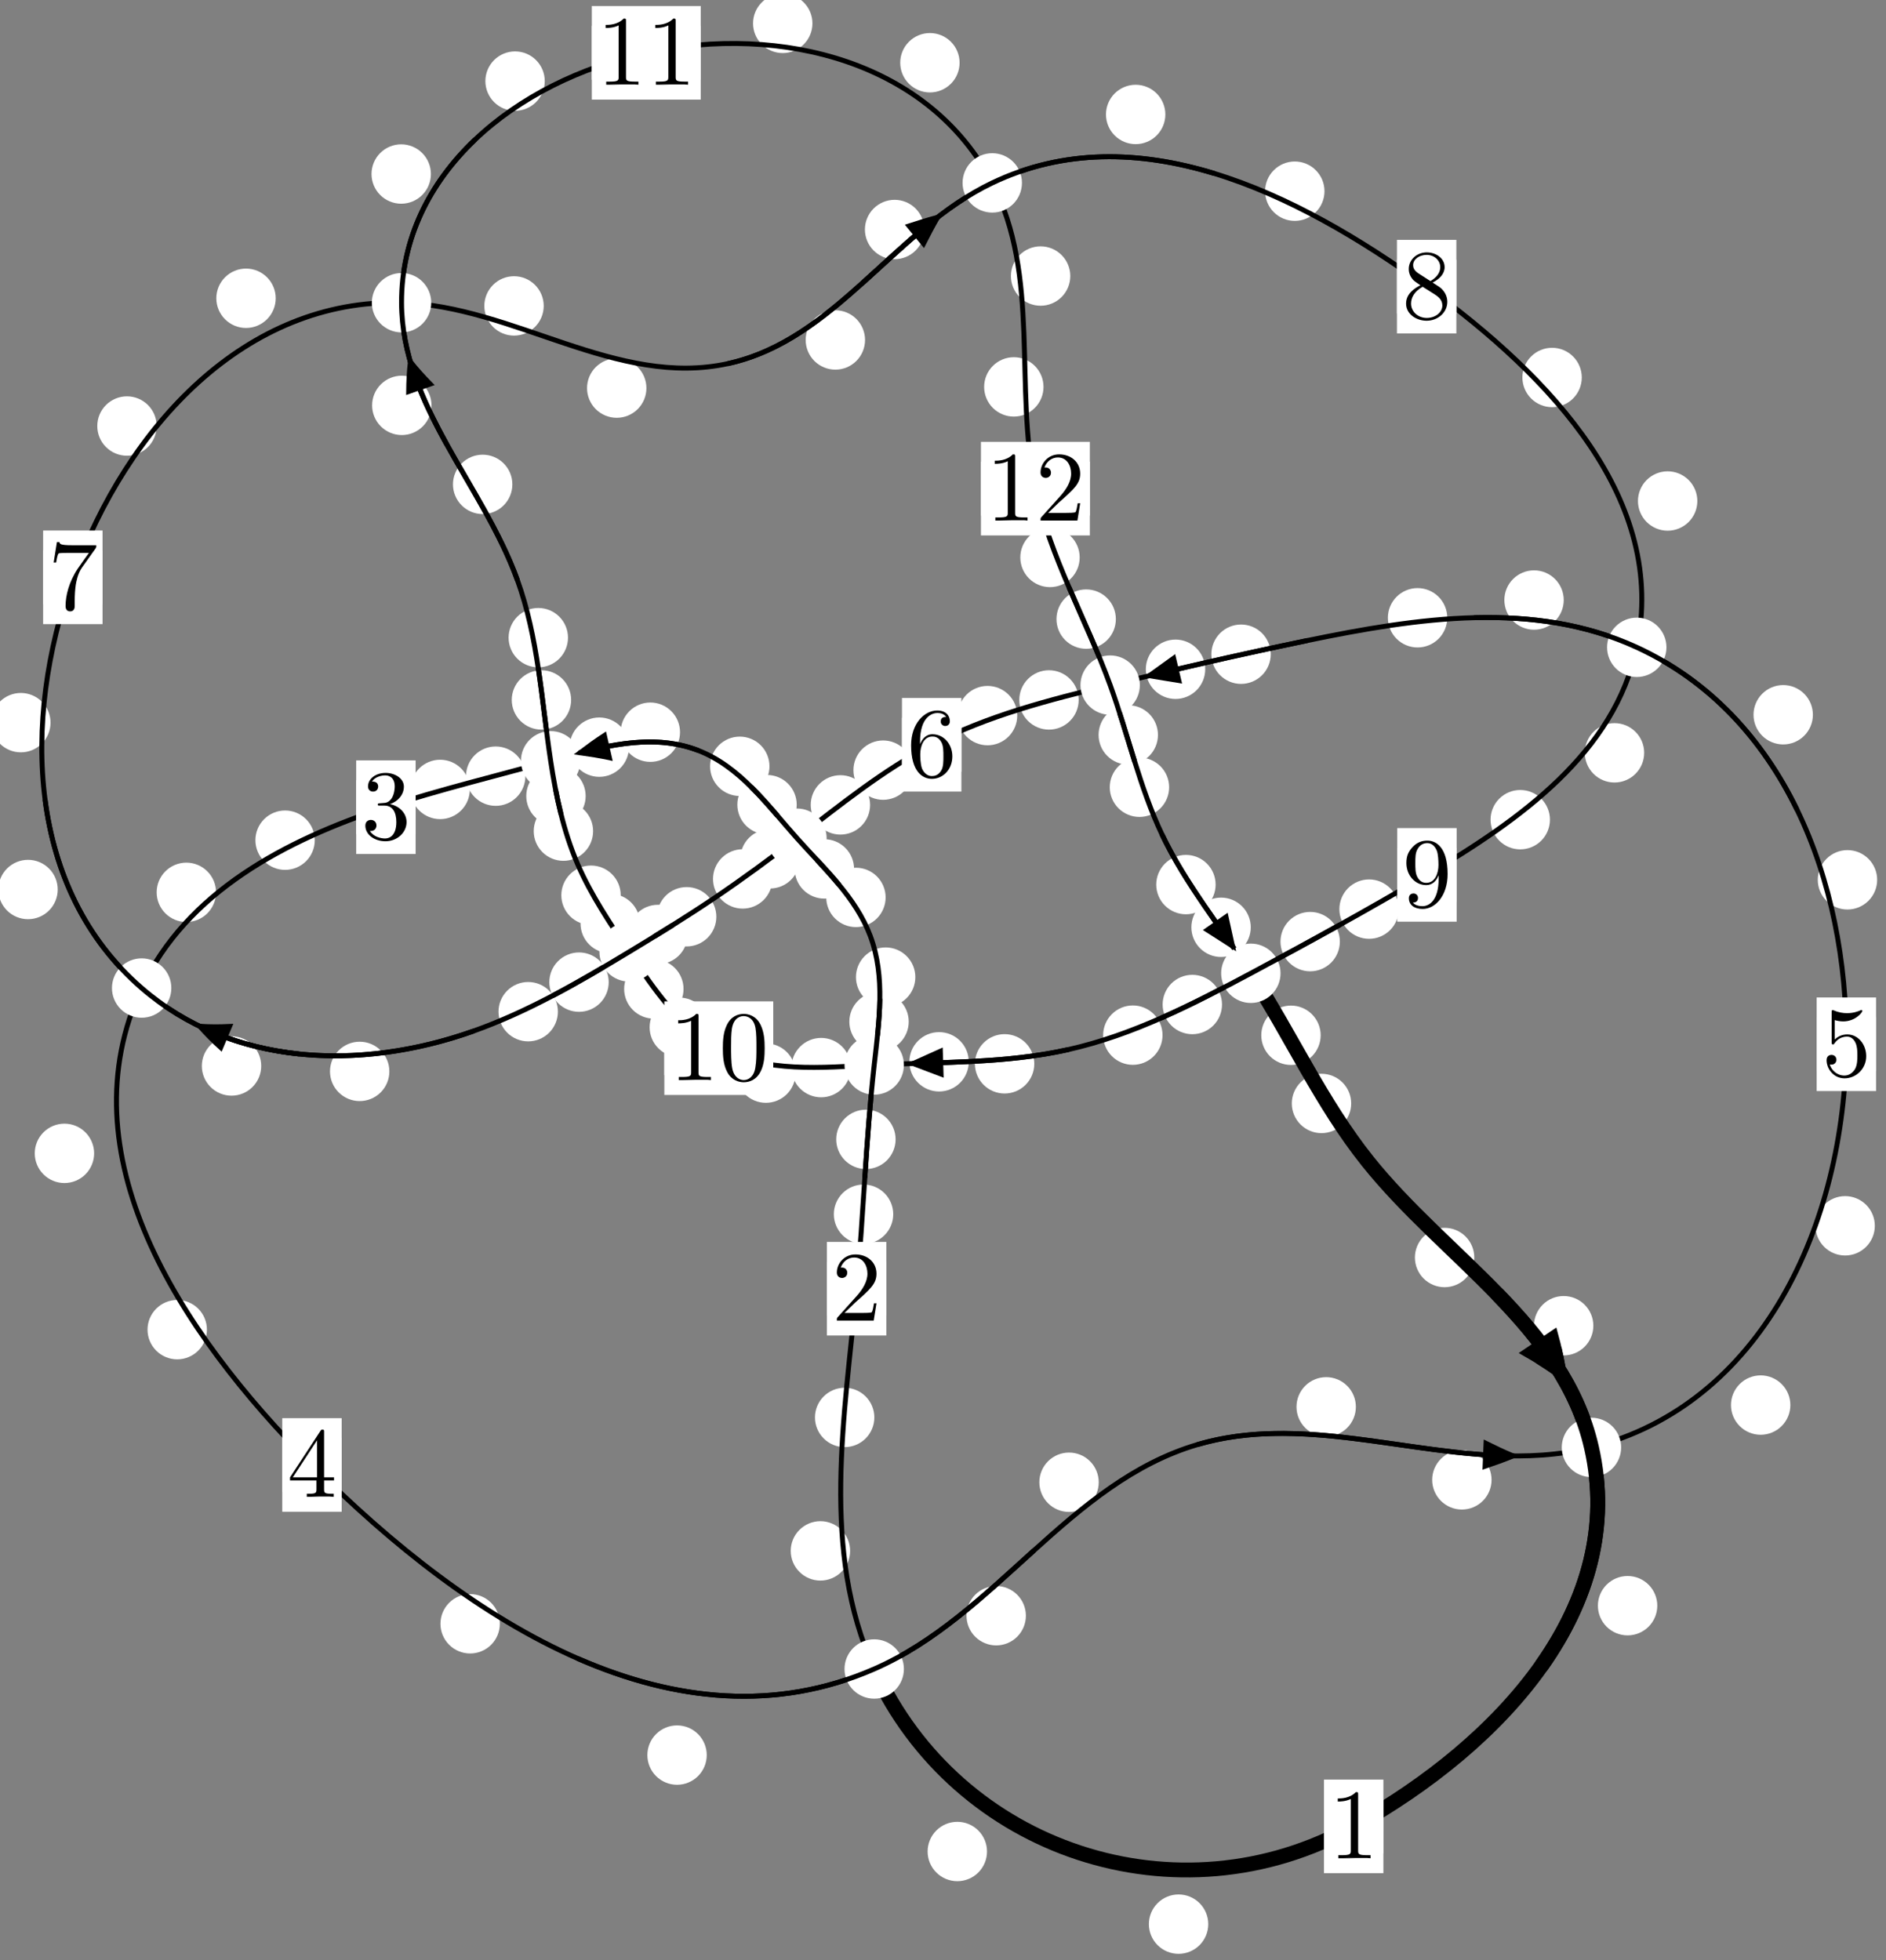 <?xml version="1.0"?>
<!-- Created by MetaPost 1.999 on 2021.07.06:0016 -->
<svg version="1.1" xmlns="http://www.w3.org/2000/svg" xmlns:xlink="http://www.w3.org/1999/xlink" width="189.85" height="197.306" viewBox="0 0 189.85 197.306">
<rect x="0" y="0" width="189.85" height="197.306" fill="#808080" stroke="none"/>
<!-- Original BoundingBox: -88.890198 -28.671204 100.959625 168.635284 -->
  <defs>
    <g transform="scale(0.01,0.01)" id="GLYPHcmr10_48">
      <path style="fill-rule: evenodd;" d="M460 -320C460 -400,455 -480,420 -554C374 -650,292 -666,250 -666C190 -666,117 -640,76 -547C44 -478,39 -400,39 -320C39 -245,43 -155,84 -79C127 2,200 22,249 22C303 22,379 1,423 -94C455 -163,460 -241,460 -320M249 -0C210 -0,151 -25,133 -121C122 -181,122 -273,122 -332C122 -396,122 -462,130 -516C149 -635,224 -644,249 -644C282 -644,348 -626,367 -527C377 -471,377 -395,377 -332C377 -257,377 -189,366 -125C351 -30,294 -0,249 -0"></path>
    </g>
    <g transform="scale(0.01,0.01)" id="GLYPHcmr10_49">
      <path style="fill-rule: evenodd;" d="M294 -640C294 -664,294 -666,271 -666C209 -602,121 -602,89 -602L89 -571C109 -571,168 -571,220 -597L220 -79C220 -43,217 -31,127 -31L95 -31L95 -0L257 -0L130 -3L217 -3L257 -3L297 -3L384 -3L419 -0L419 -31L387 -31C297 -31,294 -42,294 -79"></path>
    </g>
    <g transform="scale(0.01,0.01)" id="GLYPHcmr10_50">
      <path style="fill-rule: evenodd;" d="M127 -77L233 -180C389 -318,449 -372,449 -472C449 -586,359 -666,237 -666C124 -666,50 -574,50 -485C50 -429,100 -429,103 -429C120 -429,155 -441,155 -482C155 -508,137 -534,102 -534C94 -534,92 -534,89 -533C112 -598,166 -635,224 -635C315 -635,358 -554,358 -472C358 -392,308 -313,253 -251L61 -37C50 -26,50 -24,50 -0L421 -0L449 -174L424 -174C419 -144,412 -100,402 -85C395 -77,329 -77,307 -77"></path>
    </g>
    <g transform="scale(0.01,0.01)" id="GLYPHcmr10_51">
      <path style="fill-rule: evenodd;" d="M290 -352C372 -379,430 -449,430 -528C430 -610,342 -666,246 -666C145 -666,69 -606,69 -530C69 -497,91 -478,120 -478C151 -478,171 -500,171 -529C171 -579,124 -579,109 -579C140 -628,206 -641,242 -641C283 -641,338 -619,338 -529C338 -517,336 -459,310 -415C280 -367,246 -364,221 -363C213 -362,189 -360,182 -360C174 -359,167 -358,167 -348C167 -337,174 -337,191 -337L235 -337C317 -337,354 -269,354 -171C354 -35,285 -6,241 -6C198 -6,123 -23,88 -82C123 -77,154 -99,154 -137C154 -173,127 -193,98 -193C74 -193,42 -179,42 -135C42 -44,135 22,244 22C366 22,457 -69,457 -171C457 -253,394 -331,290 -352"></path>
    </g>
    <g transform="scale(0.01,0.01)" id="GLYPHcmr10_52">
      <path style="fill-rule: evenodd;" d="M294 -165L294 -78C294 -42,292 -31,218 -31L197 -31L197 -0L332 -0L238 -3L290 -3L332 -3L374 -3L427 -3L468 -0L468 -31L447 -31C373 -31,371 -42,371 -78L371 -165L471 -165L471 -196L371 -196L371 -651C371 -671,371 -677,355 -677C346 -677,343 -677,335 -665L28 -196L28 -165M300 -196L56 -196L300 -569"></path>
    </g>
    <g transform="scale(0.01,0.01)" id="GLYPHcmr10_53">
      <path style="fill-rule: evenodd;" d="M449 -201C449 -320,367 -420,259 -420C211 -420,168 -404,132 -369L132 -564C152 -558,185 -551,217 -551C340 -551,410 -642,410 -655C410 -661,407 -666,400 -666C399 -666,397 -666,392 -663C372 -654,323 -634,256 -634C216 -634,170 -641,123 -662C115 -665,113 -665,111 -665C101 -665,101 -657,101 -641L101 -345C101 -327,101 -319,115 -319C122 -319,124 -322,128 -328C139 -344,176 -398,257 -398C309 -398,334 -352,342 -334C358 -297,360 -258,360 -208C360 -173,360 -113,336 -71C312 -32,275 -6,229 -6C156 -6,99 -59,82 -118C85 -117,88 -116,99 -116C132 -116,149 -141,149 -165C149 -189,132 -214,99 -214C85 -214,50 -207,50 -161C50 -75,119 22,231 22C347 22,449 -74,449 -201"></path>
    </g>
    <g transform="scale(0.01,0.01)" id="GLYPHcmr10_54">
      <path style="fill-rule: evenodd;" d="M132 -328L132 -352C132 -605,256 -641,307 -641C331 -641,373 -635,395 -601C380 -601,340 -601,340 -556C340 -525,364 -510,386 -510C402 -510,432 -519,432 -558C432 -618,388 -666,305 -666C177 -666,42 -537,42 -316C42 -49,158 22,251 22C362 22,457 -72,457 -204C457 -331,368 -427,257 -427C189 -427,152 -376,132 -328M251 -6C188 -6,158 -66,152 -81C134 -128,134 -208,134 -226C134 -304,166 -404,256 -404C272 -404,318 -404,349 -342C367 -305,367 -254,367 -205C367 -157,367 -107,350 -71C320 -11,274 -6,251 -6"></path>
    </g>
    <g transform="scale(0.01,0.01)" id="GLYPHcmr10_55">
      <path style="fill-rule: evenodd;" d="M476 -609C485 -621,485 -623,485 -644L242 -644C120 -644,118 -657,114 -676L89 -676L56 -470L81 -470C84 -486,93 -549,106 -561C113 -567,191 -567,204 -567L411 -567C400 -551,321 -442,299 -409C209 -274,176 -135,176 -33C176 -23,176 22,222 22C268 22,268 -23,268 -33L268 -84C268 -139,271 -194,279 -248C283 -271,297 -357,341 -419"></path>
    </g>
    <g transform="scale(0.01,0.01)" id="GLYPHcmr10_56">
      <path style="fill-rule: evenodd;" d="M163 -457C117 -487,113 -521,113 -538C113 -599,178 -641,249 -641C322 -641,386 -589,386 -517C386 -460,347 -412,287 -377M309 -362C381 -399,430 -451,430 -517C430 -609,341 -666,250 -666C150 -666,69 -592,69 -499C69 -481,71 -436,113 -389C124 -377,161 -352,186 -335C128 -306,42 -250,42 -151C42 -45,144 22,249 22C362 22,457 -61,457 -168C457 -204,446 -249,408 -291C389 -312,373 -322,309 -362M209 -320L332 -242C360 -223,407 -193,407 -132C407 -58,332 -6,250 -6C164 -6,92 -68,92 -151C92 -209,124 -273,209 -320"></path>
    </g>
    <g transform="scale(0.01,0.01)" id="GLYPHcmr10_57">
      <path style="fill-rule: evenodd;" d="M367 -318L367 -286C367 -52,263 -6,205 -6C188 -6,134 -8,107 -42C151 -42,159 -71,159 -88C159 -119,135 -134,113 -134C97 -134,67 -125,67 -86C67 -19,121 22,206 22C335 22,457 -114,457 -329C457 -598,342 -666,253 -666C198 -666,149 -648,106 -603C65 -558,42 -516,42 -441C42 -316,130 -218,242 -218C303 -218,344 -260,367 -318M243 -241C227 -241,181 -241,150 -304C132 -341,132 -391,132 -440C132 -494,132 -541,153 -578C180 -628,218 -641,253 -641C299 -641,332 -607,349 -562C361 -530,365 -467,365 -421C365 -338,331 -241,243 -241"></path>
    </g>
  </defs>
  <path d="M121.627 193.682C121.627 192.89,121.312 192.13,120.752 191.569C120.191 191.009,119.431 190.694,118.638 190.694C117.846 190.694,117.085 191.009,116.525 191.569C115.964 192.13,115.649 192.89,115.649 193.682C115.649 194.475,115.964 195.235,116.525 195.796C117.085 196.356,117.846 196.671,118.638 196.671C119.431 196.671,120.191 196.356,120.752 195.796C121.312 195.235,121.627 194.475,121.627 193.682Z" style="fill: rgb(100%,100%,100%);stroke: none;"></path>
  <path d="M139.253 183.843C139.253 183.05,138.939 182.29,138.378 181.729C137.818 181.169,137.057 180.854,136.265 180.854C135.472 180.854,134.712 181.169,134.151 181.729C133.591 182.29,133.276 183.05,133.276 183.843C133.276 184.635,133.591 185.396,134.151 185.956C134.712 186.517,135.472 186.831,136.265 186.831C137.057 186.831,137.818 186.517,138.378 185.956C138.939 185.396,139.253 184.635,139.253 183.843Z" style="fill: rgb(100%,100%,100%);stroke: none;"></path>
  <path d="M85.575 156.111C85.575 155.318,85.26 154.558,84.699 153.998C84.139 153.437,83.379 153.122,82.586 153.122C81.793 153.122,81.033 153.437,80.473 153.998C79.912 154.558,79.597 155.318,79.597 156.111C79.597 156.904,79.912 157.664,80.473 158.224C81.033 158.785,81.793 159.1,82.586 159.1C83.379 159.1,84.139 158.785,84.699 158.224C85.26 157.664,85.575 156.904,85.575 156.111Z" style="fill: rgb(100%,100%,100%);stroke: none;"></path>
  <path d="M99.355 186.372C99.355 185.579,99.04 184.819,98.48 184.258C97.919 183.698,97.159 183.383,96.366 183.383C95.574 183.383,94.813 183.698,94.253 184.258C93.692 184.819,93.377 185.579,93.377 186.372C93.377 187.164,93.692 187.925,94.253 188.485C94.813 189.046,95.574 189.36,96.366 189.36C97.159 189.36,97.919 189.046,98.48 188.485C99.04 187.925,99.355 187.164,99.355 186.372Z" style="fill: rgb(100%,100%,100%);stroke: none;"></path>
  <path d="M89.915 122.223C89.915 121.43,89.6 120.67,89.039 120.109C88.479 119.549,87.719 119.234,86.926 119.234C86.133 119.234,85.373 119.549,84.813 120.109C84.252 120.67,83.937 121.43,83.937 122.223C83.937 123.015,84.252 123.775,84.813 124.336C85.373 124.896,86.133 125.211,86.926 125.211C87.719 125.211,88.479 124.896,89.039 124.336C89.6 123.775,89.915 123.015,89.915 122.223Z" style="fill: rgb(100%,100%,100%);stroke: none;"></path>
  <path d="M88.014 142.679C88.014 141.886,87.699 141.126,87.139 140.565C86.578 140.005,85.818 139.69,85.025 139.69C84.233 139.69,83.473 140.005,82.912 140.565C82.352 141.126,82.037 141.886,82.037 142.679C82.037 143.471,82.352 144.232,82.912 144.792C83.473 145.353,84.233 145.667,85.025 145.667C85.818 145.667,86.578 145.353,87.139 144.792C87.699 144.232,88.014 143.471,88.014 142.679Z" style="fill: rgb(100%,100%,100%);stroke: none;"></path>
  <path d="M91.475 102.841C91.475 102.049,91.16 101.288,90.599 100.728C90.039 100.167,89.279 99.853,88.486 99.853C87.693 99.853,86.933 100.167,86.373 100.728C85.812 101.288,85.497 102.049,85.497 102.841C85.497 103.634,85.812 104.394,86.373 104.955C86.933 105.515,87.693 105.83,88.486 105.83C89.279 105.83,90.039 105.515,90.599 104.955C91.16 104.394,91.475 103.634,91.475 102.841Z" style="fill: rgb(100%,100%,100%);stroke: none;"></path>
  <path d="M90.154 114.686C90.154 113.894,89.839 113.134,89.279 112.573C88.719 112.013,87.958 111.698,87.166 111.698C86.373 111.698,85.613 112.013,85.052 112.573C84.492 113.134,84.177 113.894,84.177 114.686C84.177 115.479,84.492 116.239,85.052 116.8C85.613 117.36,86.373 117.675,87.166 117.675C87.958 117.675,88.719 117.36,89.279 116.8C89.839 116.239,90.154 115.479,90.154 114.686Z" style="fill: rgb(100%,100%,100%);stroke: none;"></path>
  <path d="M89.15 90.334C89.15 89.541,88.835 88.781,88.274 88.22C87.714 87.66,86.954 87.345,86.161 87.345C85.368 87.345,84.608 87.66,84.048 88.22C83.487 88.781,83.172 89.541,83.172 90.334C83.172 91.126,83.487 91.886,84.048 92.447C84.608 93.007,85.368 93.322,86.161 93.322C86.954 93.322,87.714 93.007,88.274 92.447C88.835 91.886,89.15 91.126,89.15 90.334Z" style="fill: rgb(100%,100%,100%);stroke: none;"></path>
  <path d="M92.14 98.356C92.14 97.563,91.825 96.803,91.264 96.243C90.704 95.682,89.944 95.367,89.151 95.367C88.358 95.367,87.598 95.682,87.038 96.243C86.477 96.803,86.162 97.563,86.162 98.356C86.162 99.149,86.477 99.909,87.038 100.469C87.598 101.03,88.358 101.345,89.151 101.345C89.944 101.345,90.704 101.03,91.264 100.469C91.825 99.909,92.14 99.149,92.14 98.356Z" style="fill: rgb(100%,100%,100%);stroke: none;"></path>
  <path d="M80.2 80.997C80.2 80.204,79.885 79.444,79.325 78.884C78.764 78.323,78.004 78.008,77.212 78.008C76.419 78.008,75.659 78.323,75.098 78.884C74.538 79.444,74.223 80.204,74.223 80.997C74.223 81.79,74.538 82.55,75.098 83.11C75.659 83.671,76.419 83.986,77.212 83.986C78.004 83.986,78.764 83.671,79.325 83.11C79.885 82.55,80.2 81.79,80.2 80.997Z" style="fill: rgb(100%,100%,100%);stroke: none;"></path>
  <path d="M85.972 87.466C85.972 86.673,85.657 85.913,85.097 85.352C84.536 84.792,83.776 84.477,82.983 84.477C82.191 84.477,81.431 84.792,80.87 85.352C80.31 85.913,79.995 86.673,79.995 87.466C79.995 88.258,80.31 89.019,80.87 89.579C81.431 90.14,82.191 90.455,82.983 90.455C83.776 90.455,84.536 90.14,85.097 89.579C85.657 89.019,85.972 88.258,85.972 87.466Z" style="fill: rgb(100%,100%,100%);stroke: none;"></path>
  <path d="M68.454 73.703C68.454 72.91,68.139 72.15,67.579 71.59C67.018 71.029,66.258 70.714,65.466 70.714C64.673 70.714,63.913 71.029,63.352 71.59C62.792 72.15,62.477 72.91,62.477 73.703C62.477 74.496,62.792 75.256,63.352 75.816C63.913 76.377,64.673 76.692,65.466 76.692C66.258 76.692,67.018 76.377,67.579 75.816C68.139 75.256,68.454 74.496,68.454 73.703Z" style="fill: rgb(100%,100%,100%);stroke: none;"></path>
  <path d="M77.457 77.136C77.457 76.343,77.142 75.583,76.582 75.022C76.021 74.462,75.261 74.147,74.469 74.147C73.676 74.147,72.916 74.462,72.355 75.022C71.795 75.583,71.48 76.343,71.48 77.136C71.48 77.928,71.795 78.689,72.355 79.249C72.916 79.809,73.676 80.124,74.469 80.124C75.261 80.124,76.021 79.809,76.582 79.249C77.142 78.689,77.457 77.928,77.457 77.136Z" style="fill: rgb(100%,100%,100%);stroke: none;"></path>
  <path d="M52.887 78.128C52.887 77.335,52.572 76.575,52.011 76.015C51.451 75.454,50.691 75.139,49.898 75.139C49.105 75.139,48.345 75.454,47.785 76.015C47.224 76.575,46.909 77.335,46.909 78.128C46.909 78.921,47.224 79.681,47.785 80.241C48.345 80.802,49.105 81.117,49.898 81.117C50.691 81.117,51.451 80.802,52.011 80.241C52.572 79.681,52.887 78.921,52.887 78.128Z" style="fill: rgb(100%,100%,100%);stroke: none;"></path>
  <path d="M63.315 75.209C63.315 74.416,63 73.656,62.439 73.095C61.879 72.535,61.119 72.22,60.326 72.22C59.533 72.22,58.773 72.535,58.213 73.095C57.652 73.656,57.337 74.416,57.337 75.209C57.337 76.001,57.652 76.761,58.213 77.322C58.773 77.882,59.533 78.197,60.326 78.197C61.119 78.197,61.879 77.882,62.439 77.322C63 76.761,63.315 76.001,63.315 75.209Z" style="fill: rgb(100%,100%,100%);stroke: none;"></path>
  <path d="M31.687 84.573C31.687 83.78,31.372 83.02,30.812 82.459C30.251 81.899,29.491 81.584,28.698 81.584C27.906 81.584,27.145 81.899,26.585 82.459C26.025 83.02,25.71 83.78,25.71 84.573C25.71 85.365,26.025 86.125,26.585 86.686C27.145 87.246,27.906 87.561,28.698 87.561C29.491 87.561,30.251 87.246,30.812 86.686C31.372 86.125,31.687 85.365,31.687 84.573Z" style="fill: rgb(100%,100%,100%);stroke: none;"></path>
  <path d="M47.295 79.464C47.295 78.671,46.98 77.911,46.419 77.351C45.859 76.79,45.099 76.475,44.306 76.475C43.513 76.475,42.753 76.79,42.193 77.351C41.632 77.911,41.317 78.671,41.317 79.464C41.317 80.257,41.632 81.017,42.193 81.577C42.753 82.138,43.513 82.453,44.306 82.453C45.099 82.453,45.859 82.138,46.419 81.577C46.98 81.017,47.295 80.257,47.295 79.464Z" style="fill: rgb(100%,100%,100%);stroke: none;"></path>
  <path d="M9.475 116.095C9.475 115.303,9.16 114.543,8.6 113.982C8.039 113.422,7.279 113.107,6.486 113.107C5.694 113.107,4.934 113.422,4.373 113.982C3.813 114.543,3.498 115.303,3.498 116.095C3.498 116.888,3.813 117.648,4.373 118.209C4.934 118.769,5.694 119.084,6.486 119.084C7.279 119.084,8.039 118.769,8.6 118.209C9.16 117.648,9.475 116.888,9.475 116.095Z" style="fill: rgb(100%,100%,100%);stroke: none;"></path>
  <path d="M21.747 89.822C21.747 89.029,21.432 88.269,20.872 87.709C20.311 87.148,19.551 86.833,18.758 86.833C17.966 86.833,17.205 87.148,16.645 87.709C16.085 88.269,15.77 89.029,15.77 89.822C15.77 90.615,16.085 91.375,16.645 91.935C17.205 92.496,17.966 92.811,18.758 92.811C19.551 92.811,20.311 92.496,20.872 91.935C21.432 91.375,21.747 90.615,21.747 89.822Z" style="fill: rgb(100%,100%,100%);stroke: none;"></path>
  <path d="M50.315 163.449C50.315 162.657,50 161.897,49.44 161.336C48.879 160.776,48.119 160.461,47.326 160.461C46.534 160.461,45.773 160.776,45.213 161.336C44.652 161.897,44.337 162.657,44.337 163.449C44.337 164.242,44.652 165.002,45.213 165.563C45.773 166.123,46.534 166.438,47.326 166.438C48.119 166.438,48.879 166.123,49.44 165.563C50 165.002,50.315 164.242,50.315 163.449Z" style="fill: rgb(100%,100%,100%);stroke: none;"></path>
  <path d="M20.829 133.842C20.829 133.05,20.514 132.289,19.953 131.729C19.393 131.168,18.633 130.854,17.84 130.854C17.047 130.854,16.287 131.168,15.727 131.729C15.166 132.289,14.851 133.05,14.851 133.842C14.851 134.635,15.166 135.395,15.727 135.956C16.287 136.516,17.047 136.831,17.84 136.831C18.633 136.831,19.393 136.516,19.953 135.956C20.514 135.395,20.829 134.635,20.829 133.842Z" style="fill: rgb(100%,100%,100%);stroke: none;"></path>
  <path d="M103.269 162.638C103.269 161.845,102.954 161.085,102.393 160.524C101.833 159.964,101.072 159.649,100.28 159.649C99.487 159.649,98.727 159.964,98.166 160.524C97.606 161.085,97.291 161.845,97.291 162.638C97.291 163.43,97.606 164.19,98.166 164.751C98.727 165.311,99.487 165.626,100.28 165.626C101.072 165.626,101.833 165.311,102.393 164.751C102.954 164.19,103.269 163.43,103.269 162.638Z" style="fill: rgb(100%,100%,100%);stroke: none;"></path>
  <path d="M71.143 176.666C71.143 175.874,70.828 175.113,70.268 174.553C69.707 173.992,68.947 173.678,68.154 173.678C67.362 173.678,66.601 173.992,66.041 174.553C65.48 175.113,65.166 175.874,65.166 176.666C65.166 177.459,65.48 178.219,66.041 178.78C66.601 179.34,67.362 179.655,68.154 179.655C68.947 179.655,69.707 179.34,70.268 178.78C70.828 178.219,71.143 177.459,71.143 176.666Z" style="fill: rgb(100%,100%,100%);stroke: none;"></path>
  <path d="M136.486 141.612C136.486 140.819,136.171 140.059,135.611 139.499C135.05 138.938,134.29 138.623,133.498 138.623C132.705 138.623,131.945 138.938,131.384 139.499C130.824 140.059,130.509 140.819,130.509 141.612C130.509 142.405,130.824 143.165,131.384 143.725C131.945 144.286,132.705 144.601,133.498 144.601C134.29 144.601,135.05 144.286,135.611 143.725C136.171 143.165,136.486 142.405,136.486 141.612Z" style="fill: rgb(100%,100%,100%);stroke: none;"></path>
  <path d="M110.602 149.202C110.602 148.41,110.287 147.649,109.726 147.089C109.166 146.528,108.406 146.214,107.613 146.214C106.82 146.214,106.06 146.528,105.5 147.089C104.939 147.649,104.624 148.41,104.624 149.202C104.624 149.995,104.939 150.755,105.5 151.316C106.06 151.876,106.82 152.191,107.613 152.191C108.406 152.191,109.166 151.876,109.726 151.316C110.287 150.755,110.602 149.995,110.602 149.202Z" style="fill: rgb(100%,100%,100%);stroke: none;"></path>
  <path d="M180.223 141.433C180.223 140.64,179.908 139.88,179.347 139.32C178.787 138.759,178.026 138.444,177.234 138.444C176.441 138.444,175.681 138.759,175.12 139.32C174.56 139.88,174.245 140.64,174.245 141.433C174.245 142.226,174.56 142.986,175.12 143.546C175.681 144.107,176.441 144.422,177.234 144.422C178.026 144.422,178.787 144.107,179.347 143.546C179.908 142.986,180.223 142.226,180.223 141.433Z" style="fill: rgb(100%,100%,100%);stroke: none;"></path>
  <path d="M150.145 148.961C150.145 148.168,149.831 147.408,149.27 146.848C148.71 146.287,147.949 145.972,147.157 145.972C146.364 145.972,145.604 146.287,145.043 146.848C144.483 147.408,144.168 148.168,144.168 148.961C144.168 149.754,144.483 150.514,145.043 151.074C145.604 151.635,146.364 151.95,147.157 151.95C147.949 151.95,148.71 151.635,149.27 151.074C149.831 150.514,150.145 149.754,150.145 148.961Z" style="fill: rgb(100%,100%,100%);stroke: none;"></path>
  <path d="M188.96 88.561C188.96 87.768,188.645 87.008,188.084 86.448C187.524 85.887,186.764 85.572,185.971 85.572C185.178 85.572,184.418 85.887,183.858 86.448C183.297 87.008,182.982 87.768,182.982 88.561C182.982 89.354,183.297 90.114,183.858 90.674C184.418 91.235,185.178 91.55,185.971 91.55C186.764 91.55,187.524 91.235,188.084 90.674C188.645 90.114,188.96 89.354,188.96 88.561Z" style="fill: rgb(100%,100%,100%);stroke: none;"></path>
  <path d="M188.725 123.389C188.725 122.596,188.41 121.836,187.85 121.276C187.289 120.715,186.529 120.4,185.736 120.4C184.944 120.4,184.184 120.715,183.623 121.276C183.063 121.836,182.748 122.596,182.748 123.389C182.748 124.182,183.063 124.942,183.623 125.502C184.184 126.063,184.944 126.378,185.736 126.378C186.529 126.378,187.289 126.063,187.85 125.502C188.41 124.942,188.725 124.182,188.725 123.389Z" style="fill: rgb(100%,100%,100%);stroke: none;"></path>
  <path d="M157.41 60.399C157.41 59.606,157.095 58.846,156.535 58.285C155.974 57.725,155.214 57.41,154.421 57.41C153.629 57.41,152.869 57.725,152.308 58.285C151.748 58.846,151.433 59.606,151.433 60.399C151.433 61.191,151.748 61.952,152.308 62.512C152.869 63.073,153.629 63.387,154.421 63.387C155.214 63.387,155.974 63.073,156.535 62.512C157.095 61.952,157.41 61.191,157.41 60.399Z" style="fill: rgb(100%,100%,100%);stroke: none;"></path>
  <path d="M182.491 71.947C182.491 71.155,182.176 70.395,181.616 69.834C181.055 69.274,180.295 68.959,179.503 68.959C178.71 68.959,177.95 69.274,177.389 69.834C176.829 70.395,176.514 71.155,176.514 71.947C176.514 72.74,176.829 73.5,177.389 74.061C177.95 74.621,178.71 74.936,179.503 74.936C180.295 74.936,181.055 74.621,181.616 74.061C182.176 73.5,182.491 72.74,182.491 71.947Z" style="fill: rgb(100%,100%,100%);stroke: none;"></path>
  <path d="M127.917 65.853C127.917 65.06,127.602 64.3,127.042 63.739C126.481 63.179,125.721 62.864,124.928 62.864C124.136 62.864,123.376 63.179,122.815 63.739C122.255 64.3,121.94 65.06,121.94 65.853C121.94 66.645,122.255 67.406,122.815 67.966C123.376 68.527,124.136 68.842,124.928 68.842C125.721 68.842,126.481 68.527,127.042 67.966C127.602 67.406,127.917 66.645,127.917 65.853Z" style="fill: rgb(100%,100%,100%);stroke: none;"></path>
  <path d="M145.685 62.186C145.685 61.393,145.37 60.633,144.81 60.072C144.249 59.512,143.489 59.197,142.696 59.197C141.904 59.197,141.143 59.512,140.583 60.072C140.022 60.633,139.708 61.393,139.708 62.186C139.708 62.978,140.022 63.739,140.583 64.299C141.143 64.86,141.904 65.174,142.696 65.174C143.489 65.174,144.249 64.86,144.81 64.299C145.37 63.739,145.685 62.978,145.685 62.186Z" style="fill: rgb(100%,100%,100%);stroke: none;"></path>
  <path d="M108.583 70.455C108.583 69.662,108.268 68.902,107.707 68.342C107.147 67.781,106.387 67.466,105.594 67.466C104.801 67.466,104.041 67.781,103.481 68.342C102.92 68.902,102.605 69.662,102.605 70.455C102.605 71.248,102.92 72.008,103.481 72.568C104.041 73.129,104.801 73.444,105.594 73.444C106.387 73.444,107.147 73.129,107.707 72.568C108.268 72.008,108.583 71.248,108.583 70.455Z" style="fill: rgb(100%,100%,100%);stroke: none;"></path>
  <path d="M121.32 67.369C121.32 66.576,121.005 65.816,120.444 65.255C119.884 64.695,119.124 64.38,118.331 64.38C117.538 64.38,116.778 64.695,116.218 65.255C115.657 65.816,115.342 66.576,115.342 67.369C115.342 68.161,115.657 68.922,116.218 69.482C116.778 70.042,117.538 70.357,118.331 70.357C119.124 70.357,119.884 70.042,120.444 69.482C121.005 68.922,121.32 68.161,121.32 67.369Z" style="fill: rgb(100%,100%,100%);stroke: none;"></path>
  <path d="M91.886 77.521C91.886 76.729,91.571 75.969,91.011 75.408C90.45 74.848,89.69 74.533,88.897 74.533C88.105 74.533,87.344 74.848,86.784 75.408C86.223 75.969,85.909 76.729,85.909 77.521C85.909 78.314,86.223 79.074,86.784 79.635C87.344 80.195,88.105 80.51,88.897 80.51C89.69 80.51,90.45 80.195,91.011 79.635C91.571 79.074,91.886 78.314,91.886 77.521Z" style="fill: rgb(100%,100%,100%);stroke: none;"></path>
  <path d="M102.398 72.032C102.398 71.24,102.083 70.48,101.523 69.919C100.962 69.359,100.202 69.044,99.409 69.044C98.617 69.044,97.856 69.359,97.296 69.919C96.735 70.48,96.421 71.24,96.421 72.032C96.421 72.825,96.735 73.585,97.296 74.146C97.856 74.706,98.617 75.021,99.409 75.021C100.202 75.021,100.962 74.706,101.523 74.146C102.083 73.585,102.398 72.825,102.398 72.032Z" style="fill: rgb(100%,100%,100%);stroke: none;"></path>
  <path d="M80.501 86.447C80.501 85.655,80.186 84.895,79.625 84.334C79.065 83.774,78.305 83.459,77.512 83.459C76.719 83.459,75.959 83.774,75.399 84.334C74.838 84.895,74.523 85.655,74.523 86.447C74.523 87.24,74.838 88,75.399 88.561C75.959 89.121,76.719 89.436,77.512 89.436C78.305 89.436,79.065 89.121,79.625 88.561C80.186 88,80.501 87.24,80.501 86.447Z" style="fill: rgb(100%,100%,100%);stroke: none;"></path>
  <path d="M87.587 81.02C87.587 80.227,87.272 79.467,86.712 78.907C86.151 78.346,85.391 78.031,84.598 78.031C83.806 78.031,83.046 78.346,82.485 78.907C81.925 79.467,81.61 80.227,81.61 81.02C81.61 81.813,81.925 82.573,82.485 83.133C83.046 83.694,83.806 84.009,84.598 84.009C85.391 84.009,86.151 83.694,86.712 83.133C87.272 82.573,87.587 81.813,87.587 81.02Z" style="fill: rgb(100%,100%,100%);stroke: none;"></path>
  <path d="M72.109 92.28C72.109 91.488,71.794 90.727,71.234 90.167C70.673 89.606,69.913 89.292,69.12 89.292C68.328 89.292,67.567 89.606,67.007 90.167C66.447 90.727,66.132 91.488,66.132 92.28C66.132 93.073,66.447 93.833,67.007 94.394C67.567 94.954,68.328 95.269,69.12 95.269C69.913 95.269,70.673 94.954,71.234 94.394C71.794 93.833,72.109 93.073,72.109 92.28Z" style="fill: rgb(100%,100%,100%);stroke: none;"></path>
  <path d="M77.751 88.473C77.751 87.68,77.436 86.92,76.876 86.359C76.315 85.799,75.555 85.484,74.762 85.484C73.97 85.484,73.209 85.799,72.649 86.359C72.088 86.92,71.773 87.68,71.773 88.473C71.773 89.265,72.088 90.026,72.649 90.586C73.209 91.147,73.97 91.461,74.762 91.461C75.555 91.461,76.315 91.147,76.876 90.586C77.436 90.026,77.751 89.265,77.751 88.473Z" style="fill: rgb(100%,100%,100%);stroke: none;"></path>
  <path d="M61.275 98.861C61.275 98.068,60.96 97.308,60.4 96.748C59.839 96.187,59.079 95.872,58.286 95.872C57.494 95.872,56.733 96.187,56.173 96.748C55.612 97.308,55.297 98.068,55.297 98.861C55.297 99.654,55.612 100.414,56.173 100.974C56.733 101.535,57.494 101.85,58.286 101.85C59.079 101.85,59.839 101.535,60.4 100.974C60.96 100.414,61.275 99.654,61.275 98.861Z" style="fill: rgb(100%,100%,100%);stroke: none;"></path>
  <path d="M69.221 94.062C69.221 93.269,68.906 92.509,68.346 91.948C67.785 91.388,67.025 91.073,66.233 91.073C65.44 91.073,64.68 91.388,64.119 91.948C63.559 92.509,63.244 93.269,63.244 94.062C63.244 94.854,63.559 95.615,64.119 96.175C64.68 96.735,65.44 97.05,66.233 97.05C67.025 97.05,67.785 96.735,68.346 96.175C68.906 95.615,69.221 94.854,69.221 94.062Z" style="fill: rgb(100%,100%,100%);stroke: none;"></path>
  <path d="M39.195 107.847C39.195 107.054,38.88 106.294,38.319 105.733C37.759 105.173,36.999 104.858,36.206 104.858C35.413 104.858,34.653 105.173,34.093 105.733C33.532 106.294,33.217 107.054,33.217 107.847C33.217 108.639,33.532 109.4,34.093 109.96C34.653 110.52,35.413 110.835,36.206 110.835C36.999 110.835,37.759 110.52,38.319 109.96C38.88 109.4,39.195 108.639,39.195 107.847Z" style="fill: rgb(100%,100%,100%);stroke: none;"></path>
  <path d="M56.158 101.835C56.158 101.043,55.843 100.282,55.283 99.722C54.722 99.162,53.962 98.847,53.169 98.847C52.377 98.847,51.616 99.162,51.056 99.722C50.496 100.282,50.181 101.043,50.181 101.835C50.181 102.628,50.496 103.388,51.056 103.949C51.616 104.509,52.377 104.824,53.169 104.824C53.962 104.824,54.722 104.509,55.283 103.949C55.843 103.388,56.158 102.628,56.158 101.835Z" style="fill: rgb(100%,100%,100%);stroke: none;"></path>
  <path d="M5.81 89.539C5.81 88.746,5.495 87.986,4.935 87.425C4.374 86.865,3.614 86.55,2.821 86.55C2.029 86.55,1.268 86.865,0.708 87.425C0.147 87.986,-0.167 88.746,-0.167 89.539C-0.167 90.331,0.147 91.091,0.708 91.652C1.268 92.212,2.029 92.527,2.821 92.527C3.614 92.527,4.374 92.212,4.935 91.652C5.495 91.091,5.81 90.331,5.81 89.539Z" style="fill: rgb(100%,100%,100%);stroke: none;"></path>
  <path d="M26.295 107.301C26.295 106.508,25.98 105.748,25.419 105.188C24.859 104.627,24.099 104.312,23.306 104.312C22.513 104.312,21.753 104.627,21.193 105.188C20.632 105.748,20.317 106.508,20.317 107.301C20.317 108.094,20.632 108.854,21.193 109.414C21.753 109.975,22.513 110.29,23.306 110.29C24.099 110.29,24.859 109.975,25.419 109.414C25.98 108.854,26.295 108.094,26.295 107.301Z" style="fill: rgb(100%,100%,100%);stroke: none;"></path>
  <path d="M15.769 42.884C15.769 42.091,15.454 41.331,14.894 40.771C14.333 40.21,13.573 39.895,12.781 39.895C11.988 39.895,11.228 40.21,10.667 40.771C10.107 41.331,9.792 42.091,9.792 42.884C9.792 43.677,10.107 44.437,10.667 44.997C11.228 45.558,11.988 45.873,12.781 45.873C13.573 45.873,14.333 45.558,14.894 44.997C15.454 44.437,15.769 43.677,15.769 42.884Z" style="fill: rgb(100%,100%,100%);stroke: none;"></path>
  <path d="M5.087 72.741C5.087 71.949,4.772 71.188,4.212 70.628C3.651 70.067,2.891 69.753,2.099 69.753C1.306 69.753,0.546 70.067,-0.015 70.628C-0.575 71.188,-0.89 71.949,-0.89 72.741C-0.89 73.534,-0.575 74.294,-0.015 74.855C0.546 75.415,1.306 75.73,2.099 75.73C2.891 75.73,3.651 75.415,4.212 74.855C4.772 74.294,5.087 73.534,5.087 72.741Z" style="fill: rgb(100%,100%,100%);stroke: none;"></path>
  <path d="M54.732 30.793C54.732 30,54.417 29.24,53.856 28.68C53.296 28.119,52.536 27.804,51.743 27.804C50.95 27.804,50.19 28.119,49.63 28.68C49.069 29.24,48.754 30,48.754 30.793C48.754 31.586,49.069 32.346,49.63 32.906C50.19 33.467,50.95 33.782,51.743 33.782C52.536 33.782,53.296 33.467,53.856 32.906C54.417 32.346,54.732 31.586,54.732 30.793Z" style="fill: rgb(100%,100%,100%);stroke: none;"></path>
  <path d="M27.754 30.025C27.754 29.232,27.439 28.472,26.878 27.911C26.318 27.351,25.558 27.036,24.765 27.036C23.972 27.036,23.212 27.351,22.652 27.911C22.091 28.472,21.776 29.232,21.776 30.025C21.776 30.817,22.091 31.578,22.652 32.138C23.212 32.698,23.972 33.013,24.765 33.013C25.558 33.013,26.318 32.698,26.878 32.138C27.439 31.578,27.754 30.817,27.754 30.025Z" style="fill: rgb(100%,100%,100%);stroke: none;"></path>
  <path d="M87.078 34.22C87.078 33.428,86.763 32.667,86.203 32.107C85.642 31.546,84.882 31.232,84.089 31.232C83.297 31.232,82.537 31.546,81.976 32.107C81.416 32.667,81.101 33.428,81.101 34.22C81.101 35.013,81.416 35.773,81.976 36.334C82.537 36.894,83.297 37.209,84.089 37.209C84.882 37.209,85.642 36.894,86.203 36.334C86.763 35.773,87.078 35.013,87.078 34.22Z" style="fill: rgb(100%,100%,100%);stroke: none;"></path>
  <path d="M65.07 39.068C65.07 38.275,64.755 37.515,64.195 36.954C63.634 36.394,62.874 36.079,62.082 36.079C61.289 36.079,60.529 36.394,59.968 36.954C59.408 37.515,59.093 38.275,59.093 39.068C59.093 39.86,59.408 40.62,59.968 41.181C60.529 41.741,61.289 42.056,62.082 42.056C62.874 42.056,63.634 41.741,64.195 41.181C64.755 40.62,65.07 39.86,65.07 39.068Z" style="fill: rgb(100%,100%,100%);stroke: none;"></path>
  <path d="M117.307 11.522C117.307 10.729,116.993 9.969,116.432 9.408C115.872 8.848,115.111 8.533,114.319 8.533C113.526 8.533,112.766 8.848,112.205 9.408C111.645 9.969,111.33 10.729,111.33 11.522C111.33 12.314,111.645 13.075,112.205 13.635C112.766 14.195,113.526 14.51,114.319 14.51C115.111 14.51,115.872 14.195,116.432 13.635C116.993 13.075,117.307 12.314,117.307 11.522Z" style="fill: rgb(100%,100%,100%);stroke: none;"></path>
  <path d="M93.042 23.103C93.042 22.31,92.727 21.55,92.167 20.99C91.606 20.429,90.846 20.114,90.054 20.114C89.261 20.114,88.501 20.429,87.94 20.99C87.38 21.55,87.065 22.31,87.065 23.103C87.065 23.896,87.38 24.656,87.94 25.216C88.501 25.777,89.261 26.092,90.054 26.092C90.846 26.092,91.606 25.777,92.167 25.216C92.727 24.656,93.042 23.896,93.042 23.103Z" style="fill: rgb(100%,100%,100%);stroke: none;"></path>
  <path d="M159.226 37.996C159.226 37.204,158.911 36.443,158.351 35.883C157.79 35.322,157.03 35.008,156.237 35.008C155.445 35.008,154.684 35.322,154.124 35.883C153.564 36.443,153.249 37.204,153.249 37.996C153.249 38.789,153.564 39.549,154.124 40.11C154.684 40.67,155.445 40.985,156.237 40.985C157.03 40.985,157.79 40.67,158.351 40.11C158.911 39.549,159.226 38.789,159.226 37.996Z" style="fill: rgb(100%,100%,100%);stroke: none;"></path>
  <path d="M133.326 19.245C133.326 18.452,133.011 17.692,132.45 17.132C131.89 16.571,131.129 16.256,130.337 16.256C129.544 16.256,128.784 16.571,128.223 17.132C127.663 17.692,127.348 18.452,127.348 19.245C127.348 20.038,127.663 20.798,128.223 21.358C128.784 21.919,129.544 22.234,130.337 22.234C131.129 22.234,131.89 21.919,132.45 21.358C133.011 20.798,133.326 20.038,133.326 19.245Z" style="fill: rgb(100%,100%,100%);stroke: none;"></path>
  <path d="M165.508 75.779C165.508 74.986,165.193 74.226,164.632 73.665C164.072 73.105,163.312 72.79,162.519 72.79C161.726 72.79,160.966 73.105,160.406 73.665C159.845 74.226,159.53 74.986,159.53 75.779C159.53 76.571,159.845 77.332,160.406 77.892C160.966 78.453,161.726 78.768,162.519 78.768C163.312 78.768,164.072 78.453,164.632 77.892C165.193 77.332,165.508 76.571,165.508 75.779Z" style="fill: rgb(100%,100%,100%);stroke: none;"></path>
  <path d="M170.859 50.431C170.859 49.639,170.544 48.879,169.983 48.318C169.423 47.758,168.663 47.443,167.87 47.443C167.077 47.443,166.317 47.758,165.757 48.318C165.196 48.879,164.881 49.639,164.881 50.431C164.881 51.224,165.196 51.984,165.757 52.545C166.317 53.105,167.077 53.42,167.87 53.42C168.663 53.42,169.423 53.105,169.983 52.545C170.544 51.984,170.859 51.224,170.859 50.431Z" style="fill: rgb(100%,100%,100%);stroke: none;"></path>
  <path d="M140.804 91.513C140.804 90.72,140.489 89.96,139.928 89.399C139.368 88.839,138.608 88.524,137.815 88.524C137.022 88.524,136.262 88.839,135.702 89.399C135.141 89.96,134.826 90.72,134.826 91.513C134.826 92.305,135.141 93.065,135.702 93.626C136.262 94.186,137.022 94.501,137.815 94.501C138.608 94.501,139.368 94.186,139.928 93.626C140.489 93.065,140.804 92.305,140.804 91.513Z" style="fill: rgb(100%,100%,100%);stroke: none;"></path>
  <path d="M156.022 82.508C156.022 81.716,155.707 80.956,155.146 80.395C154.586 79.835,153.826 79.52,153.033 79.52C152.24 79.52,151.48 79.835,150.92 80.395C150.359 80.956,150.044 81.716,150.044 82.508C150.044 83.301,150.359 84.061,150.92 84.622C151.48 85.182,152.24 85.497,153.033 85.497C153.826 85.497,154.586 85.182,155.146 84.622C155.707 84.061,156.022 83.301,156.022 82.508Z" style="fill: rgb(100%,100%,100%);stroke: none;"></path>
  <path d="M123.011 101.113C123.011 100.321,122.696 99.56,122.136 99C121.575 98.439,120.815 98.125,120.023 98.125C119.23 98.125,118.47 98.439,117.909 99C117.349 99.56,117.034 100.321,117.034 101.113C117.034 101.906,117.349 102.666,117.909 103.227C118.47 103.787,119.23 104.102,120.023 104.102C120.815 104.102,121.575 103.787,122.136 103.227C122.696 102.666,123.011 101.906,123.011 101.113Z" style="fill: rgb(100%,100%,100%);stroke: none;"></path>
  <path d="M134.874 94.782C134.874 93.989,134.559 93.229,133.999 92.669C133.439 92.108,132.678 91.793,131.886 91.793C131.093 91.793,130.333 92.108,129.772 92.669C129.212 93.229,128.897 93.989,128.897 94.782C128.897 95.575,129.212 96.335,129.772 96.895C130.333 97.456,131.093 97.771,131.886 97.771C132.678 97.771,133.439 97.456,133.999 96.895C134.559 96.335,134.874 95.575,134.874 94.782Z" style="fill: rgb(100%,100%,100%);stroke: none;"></path>
  <path d="M104.114 107.084C104.114 106.292,103.799 105.532,103.238 104.971C102.678 104.411,101.918 104.096,101.125 104.096C100.332 104.096,99.572 104.411,99.012 104.971C98.451 105.532,98.136 106.292,98.136 107.084C98.136 107.877,98.451 108.637,99.012 109.198C99.572 109.758,100.332 110.073,101.125 110.073C101.918 110.073,102.678 109.758,103.238 109.198C103.799 108.637,104.114 107.877,104.114 107.084Z" style="fill: rgb(100%,100%,100%);stroke: none;"></path>
  <path d="M117.024 104.197C117.024 103.404,116.709 102.644,116.148 102.084C115.588 101.523,114.828 101.208,114.035 101.208C113.242 101.208,112.482 101.523,111.922 102.084C111.361 102.644,111.046 103.404,111.046 104.197C111.046 104.99,111.361 105.75,111.922 106.31C112.482 106.871,113.242 107.186,114.035 107.186C114.828 107.186,115.588 106.871,116.148 106.31C116.709 105.75,117.024 104.99,117.024 104.197Z" style="fill: rgb(100%,100%,100%);stroke: none;"></path>
  <path d="M85.646 107.465C85.646 106.672,85.331 105.912,84.771 105.352C84.21 104.791,83.45 104.476,82.658 104.476C81.865 104.476,81.105 104.791,80.544 105.352C79.984 105.912,79.669 106.672,79.669 107.465C79.669 108.258,79.984 109.018,80.544 109.578C81.105 110.139,81.865 110.454,82.658 110.454C83.45 110.454,84.21 110.139,84.771 109.578C85.331 109.018,85.646 108.258,85.646 107.465Z" style="fill: rgb(100%,100%,100%);stroke: none;"></path>
  <path d="M97.519 106.881C97.519 106.088,97.204 105.328,96.643 104.767C96.083 104.207,95.323 103.892,94.53 103.892C93.737 103.892,92.977 104.207,92.417 104.767C91.856 105.328,91.541 106.088,91.541 106.881C91.541 107.673,91.856 108.433,92.417 108.994C92.977 109.554,93.737 109.869,94.53 109.869C95.323 109.869,96.083 109.554,96.643 108.994C97.204 108.433,97.519 107.673,97.519 106.881Z" style="fill: rgb(100%,100%,100%);stroke: none;"></path>
  <path d="M71.37 103.404C71.37 102.611,71.055 101.851,70.494 101.291C69.934 100.73,69.173 100.415,68.381 100.415C67.588 100.415,66.828 100.73,66.267 101.291C65.707 101.851,65.392 102.611,65.392 103.404C65.392 104.197,65.707 104.957,66.267 105.517C66.828 106.078,67.588 106.393,68.381 106.393C69.173 106.393,69.934 106.078,70.494 105.517C71.055 104.957,71.37 104.197,71.37 103.404Z" style="fill: rgb(100%,100%,100%);stroke: none;"></path>
  <path d="M80.085 108.02C80.085 107.227,79.77 106.467,79.21 105.907C78.649 105.346,77.889 105.031,77.096 105.031C76.304 105.031,75.544 105.346,74.983 105.907C74.423 106.467,74.108 107.227,74.108 108.02C74.108 108.813,74.423 109.573,74.983 110.133C75.544 110.694,76.304 111.009,77.096 111.009C77.889 111.009,78.649 110.694,79.21 110.133C79.77 109.573,80.085 108.813,80.085 108.02Z" style="fill: rgb(100%,100%,100%);stroke: none;"></path>
  <path d="M64.416 92.963C64.416 92.171,64.101 91.41,63.54 90.85C62.98 90.289,62.22 89.974,61.427 89.974C60.634 89.974,59.874 90.289,59.314 90.85C58.753 91.41,58.438 92.171,58.438 92.963C58.438 93.756,58.753 94.516,59.314 95.077C59.874 95.637,60.634 95.952,61.427 95.952C62.22 95.952,62.98 95.637,63.54 95.077C64.101 94.516,64.416 93.756,64.416 92.963Z" style="fill: rgb(100%,100%,100%);stroke: none;"></path>
  <path d="M68.807 99.548C68.807 98.755,68.492 97.995,67.931 97.435C67.371 96.874,66.611 96.559,65.818 96.559C65.025 96.559,64.265 96.874,63.705 97.435C63.144 97.995,62.829 98.755,62.829 99.548C62.829 100.341,63.144 101.101,63.705 101.661C64.265 102.222,65.025 102.537,65.818 102.537C66.611 102.537,67.371 102.222,67.931 101.661C68.492 101.101,68.807 100.341,68.807 99.548Z" style="fill: rgb(100%,100%,100%);stroke: none;"></path>
  <path d="M59.704 83.662C59.704 82.87,59.389 82.109,58.828 81.549C58.268 80.988,57.508 80.674,56.715 80.674C55.922 80.674,55.162 80.988,54.602 81.549C54.041 82.109,53.726 82.87,53.726 83.662C53.726 84.455,54.041 85.215,54.602 85.776C55.162 86.336,55.922 86.651,56.715 86.651C57.508 86.651,58.268 86.336,58.828 85.776C59.389 85.215,59.704 84.455,59.704 83.662Z" style="fill: rgb(100%,100%,100%);stroke: none;"></path>
  <path d="M62.483 90.112C62.483 89.32,62.168 88.56,61.607 87.999C61.047 87.439,60.286 87.124,59.494 87.124C58.701 87.124,57.941 87.439,57.38 87.999C56.82 88.56,56.505 89.32,56.505 90.112C56.505 90.905,56.82 91.665,57.38 92.226C57.941 92.786,58.701 93.101,59.494 93.101C60.286 93.101,61.047 92.786,61.607 92.226C62.168 91.665,62.483 90.905,62.483 90.112Z" style="fill: rgb(100%,100%,100%);stroke: none;"></path>
  <path d="M57.492 70.454C57.492 69.662,57.177 68.902,56.616 68.341C56.056 67.781,55.296 67.466,54.503 67.466C53.71 67.466,52.95 67.781,52.39 68.341C51.829 68.902,51.514 69.662,51.514 70.454C51.514 71.247,51.829 72.007,52.39 72.568C52.95 73.128,53.71 73.443,54.503 73.443C55.296 73.443,56.056 73.128,56.616 72.568C57.177 72.007,57.492 71.247,57.492 70.454Z" style="fill: rgb(100%,100%,100%);stroke: none;"></path>
  <path d="M58.954 80.13C58.954 79.337,58.639 78.577,58.079 78.017C57.518 77.456,56.758 77.141,55.965 77.141C55.173 77.141,54.412 77.456,53.852 78.017C53.291 78.577,52.976 79.337,52.976 80.13C52.976 80.923,53.291 81.683,53.852 82.243C54.412 82.804,55.173 83.119,55.965 83.119C56.758 83.119,57.518 82.804,58.079 82.243C58.639 81.683,58.954 80.923,58.954 80.13Z" style="fill: rgb(100%,100%,100%);stroke: none;"></path>
  <path d="M51.575 48.756C51.575 47.964,51.26 47.204,50.699 46.643C50.139 46.083,49.379 45.768,48.586 45.768C47.793 45.768,47.033 46.083,46.473 46.643C45.912 47.204,45.597 47.964,45.597 48.756C45.597 49.549,45.912 50.309,46.473 50.87C47.033 51.43,47.793 51.745,48.586 51.745C49.379 51.745,50.139 51.43,50.699 50.87C51.26 50.309,51.575 49.549,51.575 48.756Z" style="fill: rgb(100%,100%,100%);stroke: none;"></path>
  <path d="M57.175 64.187C57.175 63.394,56.86 62.634,56.3 62.073C55.739 61.513,54.979 61.198,54.186 61.198C53.393 61.198,52.633 61.513,52.073 62.073C51.512 62.634,51.197 63.394,51.197 64.187C51.197 64.979,51.512 65.739,52.073 66.3C52.633 66.86,53.393 67.175,54.186 67.175C54.979 67.175,55.739 66.86,56.3 66.3C56.86 65.739,57.175 64.979,57.175 64.187Z" style="fill: rgb(100%,100%,100%);stroke: none;"></path>
  <path d="M43.375 17.517C43.375 16.724,43.06 15.964,42.5 15.404C41.939 14.843,41.179 14.528,40.386 14.528C39.594 14.528,38.834 14.843,38.273 15.404C37.713 15.964,37.398 16.724,37.398 17.517C37.398 18.31,37.713 19.07,38.273 19.63C38.834 20.191,39.594 20.506,40.386 20.506C41.179 20.506,41.939 20.191,42.5 19.63C43.06 19.07,43.375 18.31,43.375 17.517Z" style="fill: rgb(100%,100%,100%);stroke: none;"></path>
  <path d="M43.435 40.805C43.435 40.012,43.12 39.252,42.56 38.691C41.999 38.131,41.239 37.816,40.447 37.816C39.654 37.816,38.894 38.131,38.333 38.691C37.773 39.252,37.458 40.012,37.458 40.805C37.458 41.597,37.773 42.357,38.333 42.918C38.894 43.478,39.654 43.793,40.447 43.793C41.239 43.793,41.999 43.478,42.56 42.918C43.12 42.357,43.435 41.597,43.435 40.805Z" style="fill: rgb(100%,100%,100%);stroke: none;"></path>
  <path d="M81.782 2.353C81.782 1.561,81.467 0.801,80.906 0.24C80.346 -0.32,79.586 -0.635,78.793 -0.635C78 -0.635,77.24 -0.32,76.68 0.24C76.119 0.801,75.804 1.561,75.804 2.353C75.804 3.146,76.119 3.906,76.68 4.467C77.24 5.027,78 5.342,78.793 5.342C79.586 5.342,80.346 5.027,80.906 4.467C81.467 3.906,81.782 3.146,81.782 2.353Z" style="fill: rgb(100%,100%,100%);stroke: none;"></path>
  <path d="M54.837 8.163C54.837 7.37,54.522 6.61,53.961 6.05C53.401 5.489,52.641 5.174,51.848 5.174C51.055 5.174,50.295 5.489,49.735 6.05C49.174 6.61,48.859 7.37,48.859 8.163C48.859 8.956,49.174 9.716,49.735 10.276C50.295 10.837,51.055 11.152,51.848 11.152C52.641 11.152,53.401 10.837,53.961 10.276C54.522 9.716,54.837 8.956,54.837 8.163Z" style="fill: rgb(100%,100%,100%);stroke: none;"></path>
  <path d="M107.738 27.786C107.738 26.993,107.423 26.233,106.863 25.673C106.302 25.112,105.542 24.797,104.749 24.797C103.957 24.797,103.196 25.112,102.636 25.673C102.075 26.233,101.761 26.993,101.761 27.786C101.761 28.579,102.075 29.339,102.636 29.899C103.196 30.46,103.957 30.775,104.749 30.775C105.542 30.775,106.302 30.46,106.863 29.899C107.423 29.339,107.738 28.579,107.738 27.786Z" style="fill: rgb(100%,100%,100%);stroke: none;"></path>
  <path d="M96.596 6.316C96.596 5.523,96.281 4.763,95.721 4.203C95.16 3.642,94.4 3.327,93.608 3.327C92.815 3.327,92.055 3.642,91.494 4.203C90.934 4.763,90.619 5.523,90.619 6.316C90.619 7.109,90.934 7.869,91.494 8.429C92.055 8.99,92.815 9.305,93.608 9.305C94.4 9.305,95.16 8.99,95.721 8.429C96.281 7.869,96.596 7.109,96.596 6.316Z" style="fill: rgb(100%,100%,100%);stroke: none;"></path>
  <path d="M108.684 56.112C108.684 55.32,108.369 54.559,107.809 53.999C107.248 53.439,106.488 53.124,105.696 53.124C104.903 53.124,104.143 53.439,103.582 53.999C103.022 54.559,102.707 55.32,102.707 56.112C102.707 56.905,103.022 57.665,103.582 58.226C104.143 58.786,104.903 59.101,105.696 59.101C106.488 59.101,107.248 58.786,107.809 58.226C108.369 57.665,108.684 56.905,108.684 56.112Z" style="fill: rgb(100%,100%,100%);stroke: none;"></path>
  <path d="M105.043 38.945C105.043 38.153,104.728 37.392,104.168 36.832C103.607 36.271,102.847 35.956,102.054 35.956C101.262 35.956,100.502 36.271,99.941 36.832C99.381 37.392,99.066 38.153,99.066 38.945C99.066 39.738,99.381 40.498,99.941 41.059C100.502 41.619,101.262 41.934,102.054 41.934C102.847 41.934,103.607 41.619,104.168 41.059C104.728 40.498,105.043 39.738,105.043 38.945Z" style="fill: rgb(100%,100%,100%);stroke: none;"></path>
  <path d="M116.564 73.977C116.564 73.184,116.249 72.424,115.689 71.863C115.128 71.303,114.368 70.988,113.576 70.988C112.783 70.988,112.023 71.303,111.462 71.863C110.902 72.424,110.587 73.184,110.587 73.977C110.587 74.769,110.902 75.529,111.462 76.09C112.023 76.65,112.783 76.965,113.576 76.965C114.368 76.965,115.128 76.65,115.689 76.09C116.249 75.529,116.564 74.769,116.564 73.977Z" style="fill: rgb(100%,100%,100%);stroke: none;"></path>
  <path d="M112.326 62.319C112.326 61.526,112.011 60.766,111.45 60.206C110.89 59.645,110.13 59.33,109.337 59.33C108.544 59.33,107.784 59.645,107.224 60.206C106.663 60.766,106.348 61.526,106.348 62.319C106.348 63.112,106.663 63.872,107.224 64.432C107.784 64.993,108.544 65.308,109.337 65.308C110.13 65.308,110.89 64.993,111.45 64.432C112.011 63.872,112.326 63.112,112.326 62.319Z" style="fill: rgb(100%,100%,100%);stroke: none;"></path>
  <path d="M122.368 89.043C122.368 88.25,122.053 87.49,121.493 86.929C120.932 86.369,120.172 86.054,119.379 86.054C118.587 86.054,117.827 86.369,117.266 86.929C116.706 87.49,116.391 88.25,116.391 89.043C116.391 89.835,116.706 90.595,117.266 91.156C117.827 91.716,118.587 92.031,119.379 92.031C120.172 92.031,120.932 91.716,121.493 91.156C122.053 90.595,122.368 89.835,122.368 89.043Z" style="fill: rgb(100%,100%,100%);stroke: none;"></path>
  <path d="M117.689 79.245C117.689 78.452,117.374 77.692,116.814 77.131C116.253 76.571,115.493 76.256,114.701 76.256C113.908 76.256,113.148 76.571,112.587 77.131C112.027 77.692,111.712 78.452,111.712 79.245C111.712 80.037,112.027 80.797,112.587 81.358C113.148 81.918,113.908 82.233,114.701 82.233C115.493 82.233,116.253 81.918,116.814 81.358C117.374 80.797,117.689 80.037,117.689 79.245Z" style="fill: rgb(100%,100%,100%);stroke: none;"></path>
  <path d="M132.942 104.21C132.942 103.417,132.627 102.657,132.066 102.096C131.506 101.536,130.746 101.221,129.953 101.221C129.16 101.221,128.4 101.536,127.84 102.096C127.279 102.657,126.964 103.417,126.964 104.21C126.964 105.002,127.279 105.763,127.84 106.323C128.4 106.884,129.16 107.198,129.953 107.198C130.746 107.198,131.506 106.884,132.066 106.323C132.627 105.763,132.942 105.002,132.942 104.21Z" style="fill: rgb(100%,100%,100%);stroke: none;"></path>
  <path d="M125.905 93.341C125.905 92.548,125.59 91.788,125.029 91.228C124.469 90.667,123.709 90.352,122.916 90.352C122.123 90.352,121.363 90.667,120.803 91.228C120.242 91.788,119.927 92.548,119.927 93.341C119.927 94.134,120.242 94.894,120.803 95.454C121.363 96.015,122.123 96.33,122.916 96.33C123.709 96.33,124.469 96.015,125.029 95.454C125.59 94.894,125.905 94.134,125.905 93.341Z" style="fill: rgb(100%,100%,100%);stroke: none;"></path>
  <path d="M148.406 126.581C148.406 125.788,148.091 125.028,147.531 124.467C146.97 123.907,146.21 123.592,145.418 123.592C144.625 123.592,143.865 123.907,143.304 124.467C142.744 125.028,142.429 125.788,142.429 126.581C142.429 127.373,142.744 128.133,143.304 128.694C143.865 129.254,144.625 129.569,145.418 129.569C146.21 129.569,146.97 129.254,147.531 128.694C148.091 128.133,148.406 127.373,148.406 126.581Z" style="fill: rgb(100%,100%,100%);stroke: none;"></path>
  <path d="M136.014 111.072C136.014 110.28,135.699 109.52,135.138 108.959C134.578 108.399,133.818 108.084,133.025 108.084C132.232 108.084,131.472 108.399,130.912 108.959C130.351 109.52,130.036 110.28,130.036 111.072C130.036 111.865,130.351 112.625,130.912 113.186C131.472 113.746,132.232 114.061,133.025 114.061C133.818 114.061,134.578 113.746,135.138 113.186C135.699 112.625,136.014 111.865,136.014 111.072Z" style="fill: rgb(100%,100%,100%);stroke: none;"></path>
  <path d="M166.827 161.627C166.827 160.835,166.512 160.075,165.951 159.514C165.391 158.954,164.631 158.639,163.838 158.639C163.045 158.639,162.285 158.954,161.725 159.514C161.164 160.075,160.849 160.835,160.849 161.627C160.849 162.42,161.164 163.18,161.725 163.741C162.285 164.301,163.045 164.616,163.838 164.616C164.631 164.616,165.391 164.301,165.951 163.741C166.512 163.18,166.827 162.42,166.827 161.627Z" style="fill: rgb(100%,100%,100%);stroke: none;"></path>
  <path d="M160.391 133.446C160.391 132.653,160.076 131.893,159.516 131.333C158.955 130.772,158.195 130.457,157.403 130.457C156.61 130.457,155.85 130.772,155.289 131.333C154.729 131.893,154.414 132.653,154.414 133.446C154.414 134.239,154.729 134.999,155.289 135.559C155.85 136.12,156.61 136.435,157.403 136.435C158.195 136.435,158.955 136.12,159.516 135.559C160.076 134.999,160.391 134.239,160.391 133.446Z" style="fill: rgb(100%,100%,100%);stroke: none;"></path>
  <path d="M136.265 183.843C118.638 193.682,96.366 186.372,88 168C82.586 156.111,85.025 142.679,86.229 129.721C86.926 122.223,87.166 114.686,88 107.202C88.486 102.841,89.151 98.356,87.614 94.233C86.161 90.334,82.983 87.466,80.223 84.371C77.212 80.997,74.469 77.136,70.225 75.518C65.466 73.703,60.326 75.209,55.429 76.58C49.898 78.128,44.306 79.464,38.847 81.251C28.698 84.573,18.758 89.822,14.258 99.456C6.486 116.095,17.84 133.842,31.404 147.462C47.326 163.449,68.154 176.666,88 168C100.28 162.638,107.613 149.202,120.562 145.405C133.498 141.612,147.157 148.961,160.2 145.696C177.234 141.433,185.736 123.389,185.859 105.115C185.971 88.561,179.503 71.947,164.761 65.159C154.421 60.399,142.696 62.186,131.557 64.485C124.928 65.853,118.331 67.369,111.753 68.963C105.594 70.455,99.409 72.032,93.787 74.968C88.897 77.521,84.598 81.02,80.223 84.371C77.512 86.447,74.762 88.473,71.932 90.383C69.12 92.28,66.233 94.062,63.329 95.815C58.286 98.861,53.169 101.835,47.613 103.804C36.206 107.847,23.306 107.301,14.258 99.456C2.821 89.539,2.099 72.741,7.332 58.113C12.781 42.884,24.765 30.025,40.42 30.471C51.743 30.793,62.082 39.068,73.311 36.594C84.089 34.22,90.054 23.103,99.884 18.411C114.319 11.522,130.337 19.245,143.61 28.855C156.237 37.996,167.87 50.431,164.761 65.159C162.519 75.779,153.033 82.508,143.642 88.065C137.815 91.513,131.886 94.782,125.913 97.97C120.023 101.113,114.035 104.197,107.512 105.656C101.125 107.084,94.53 106.881,88 107.202C82.658 107.465,77.096 108.02,72.355 105.509C68.381 103.404,65.818 99.548,63.329 95.815C61.427 92.963,59.494 90.112,58.137 86.962C56.715 83.662,55.965 80.13,55.429 76.58C54.503 70.454,54.186 64.187,52.07 58.355C48.586 48.756,40.447 40.805,40.42 30.471C40.386 17.517,51.848 8.163,65.055 5.315C78.793 2.353,93.608 6.316,99.884 18.411C104.749 27.786,102.054 38.945,104.227 49.187C105.696 56.112,109.337 62.319,111.753 68.963C113.576 73.977,114.701 79.245,117.001 84.062C119.379 89.043,122.916 93.341,125.913 97.97C129.953 104.21,133.025 111.072,137.67 116.885C145.418 126.581,157.403 133.446,160.2 145.696C163.838 161.627,151.242 175.482,136.265 183.843" style="stroke:rgb(0%,0%,0%); stroke-width: 0.498;stroke-linecap: round;stroke-linejoin: round;stroke-miterlimit: 10;fill: none;"></path>
  <path d="M136.265 183.843C118.638 193.682,96.366 186.372,88 168" style="stroke:rgb(0%,0%,0%); stroke-width: 1.494;stroke-linecap: round;stroke-linejoin: round;stroke-miterlimit: 10;fill: none;"></path>
  <path d="M125.913 97.97C129.953 104.21,133.025 111.072,137.67 116.885C145.418 126.581,157.403 133.446,160.2 145.696C163.838 161.627,151.242 175.482,136.265 183.843" style="stroke:rgb(0%,0%,0%); stroke-width: 1.494;stroke-linecap: round;stroke-linejoin: round;stroke-miterlimit: 10;fill: none;"></path>
  <path d="M90.989 168C90.989 167.207,90.674 166.447,90.113 165.887C89.553 165.326,88.793 165.011,88 165.011C87.207 165.011,86.447 165.326,85.887 165.887C85.326 166.447,85.011 167.207,85.011 168C85.011 168.793,85.326 169.553,85.887 170.113C86.447 170.674,87.207 170.989,88 170.989C88.793 170.989,89.553 170.674,90.113 170.113C90.674 169.553,90.989 168.793,90.989 168Z" style="fill: rgb(100%,100%,100%);stroke: none;"></path>
  <path d="M58.231 166.976C67.909 171.195,78.077 172.333,88 168C94.14 165.319,99.043 160.619,104.03 156.116" style="stroke:rgb(0%,0%,0%); stroke-width: 0.498;stroke-linecap: round;stroke-linejoin: round;stroke-miterlimit: 10;fill: none;"></path>
  <path d="M83.211 84.371C83.211 83.579,82.896 82.819,82.336 82.258C81.775 81.698,81.015 81.383,80.223 81.383C79.43 81.383,78.67 81.698,78.109 82.258C77.549 82.819,77.234 83.579,77.234 84.371C77.234 85.164,77.549 85.924,78.109 86.485C78.67 87.045,79.43 87.36,80.223 87.36C81.015 87.36,81.775 87.045,82.336 86.485C82.896 85.924,83.211 85.164,83.211 84.371Z" style="fill: rgb(100%,100%,100%);stroke: none;"></path>
  <path d="M84.409 89C83.088 87.409,81.603 85.919,80.223 84.371C78.717 82.684,77.279 80.875,75.686 79.286" style="stroke:rgb(0%,0%,0%); stroke-width: 0.498;stroke-linecap: round;stroke-linejoin: round;stroke-miterlimit: 10;fill: none;"></path>
  <path d="M17.247 99.456C17.247 98.663,16.932 97.903,16.372 97.343C15.811 96.782,15.051 96.467,14.258 96.467C13.466 96.467,12.706 96.782,12.145 97.343C11.585 97.903,11.27 98.663,11.27 99.456C11.27 100.249,11.585 101.009,12.145 101.569C12.706 102.13,13.466 102.445,14.258 102.445C15.051 102.445,15.811 102.13,16.372 101.569C16.932 101.009,17.247 100.249,17.247 99.456Z" style="fill: rgb(100%,100%,100%);stroke: none;"></path>
  <path d="M30.051 106.088C24.269 105.476,18.782 103.378,14.258 99.456C8.54 94.497,5.5 87.819,4.544 80.551" style="stroke:rgb(0%,0%,0%); stroke-width: 0.498;stroke-linecap: round;stroke-linejoin: round;stroke-miterlimit: 10;fill: none;"></path>
  <path d="M163.189 145.696C163.189 144.904,162.874 144.144,162.313 143.583C161.753 143.023,160.993 142.708,160.2 142.708C159.407 142.708,158.647 143.023,158.087 143.583C157.526 144.144,157.211 144.904,157.211 145.696C157.211 146.489,157.526 147.249,158.087 147.81C158.647 148.37,159.407 148.685,160.2 148.685C160.993 148.685,161.753 148.37,162.313 147.81C162.874 147.249,163.189 146.489,163.189 145.696Z" style="fill: rgb(100%,100%,100%);stroke: none;"></path>
  <path d="M150.791 130.333C155.106 134.792,158.801 139.571,160.2 145.696C162.019 153.662,159.78 161.108,155.213 167.608" style="stroke:rgb(0%,0%,0%); stroke-width: 1.494;stroke-linecap: round;stroke-linejoin: round;stroke-miterlimit: 10;fill: none;"></path>
  <path d="M114.741 68.963C114.741 68.17,114.426 67.41,113.866 66.849C113.306 66.289,112.545 65.974,111.753 65.974C110.96 65.974,110.2 66.289,109.639 66.849C109.079 67.41,108.764 68.17,108.764 68.963C108.764 69.755,109.079 70.516,109.639 71.076C110.2 71.637,110.96 71.951,111.753 71.951C112.545 71.951,113.306 71.637,113.866 71.076C114.426 70.516,114.741 69.755,114.741 68.963Z" style="fill: rgb(100%,100%,100%);stroke: none;"></path>
  <path d="M107.635 59.18C109.031 62.428,110.545 65.641,111.753 68.963C112.664 71.47,113.401 74.04,114.198 76.586" style="stroke:rgb(0%,0%,0%); stroke-width: 0.498;stroke-linecap: round;stroke-linejoin: round;stroke-miterlimit: 10;fill: none;"></path>
  <path d="M66.318 95.815C66.318 95.023,66.003 94.263,65.442 93.702C64.882 93.142,64.122 92.827,63.329 92.827C62.536 92.827,61.776 93.142,61.216 93.702C60.655 94.263,60.34 95.023,60.34 95.815C60.34 96.608,60.655 97.368,61.216 97.929C61.776 98.489,62.536 98.804,63.329 98.804C64.122 98.804,64.882 98.489,65.442 97.929C66.003 97.368,66.318 96.608,66.318 95.815Z" style="fill: rgb(100%,100%,100%);stroke: none;"></path>
  <path d="M67.665 93.153C66.229 94.055,64.781 94.939,63.329 95.815C60.808 97.338,58.268 98.843,55.664 100.214" style="stroke:rgb(0%,0%,0%); stroke-width: 0.498;stroke-linecap: round;stroke-linejoin: round;stroke-miterlimit: 10;fill: none;"></path>
  <path d="M43.409 30.471C43.409 29.678,43.094 28.918,42.533 28.357C41.973 27.797,41.213 27.482,40.42 27.482C39.627 27.482,38.867 27.797,38.307 28.357C37.746 28.918,37.431 29.678,37.431 30.471C37.431 31.263,37.746 32.023,38.307 32.584C38.867 33.144,39.627 33.459,40.42 33.459C41.213 33.459,41.973 33.144,42.533 32.584C43.094 32.023,43.409 31.263,43.409 30.471Z" style="fill: rgb(100%,100%,100%);stroke: none;"></path>
  <path d="M44.948 44.689C42.475 40.209,40.433 35.638,40.42 30.471C40.403 23.994,43.26 18.417,47.772 14.103" style="stroke:rgb(0%,0%,0%); stroke-width: 0.498;stroke-linecap: round;stroke-linejoin: round;stroke-miterlimit: 10;fill: none;"></path>
  <path d="M167.75 65.159C167.75 64.367,167.435 63.607,166.874 63.046C166.314 62.486,165.553 62.171,164.761 62.171C163.968 62.171,163.208 62.486,162.647 63.046C162.087 63.607,161.772 64.367,161.772 65.159C161.772 65.952,162.087 66.712,162.647 67.273C163.208 67.833,163.968 68.148,164.761 68.148C165.553 68.148,166.314 67.833,166.874 67.273C167.435 66.712,167.75 65.952,167.75 65.159Z" style="fill: rgb(100%,100%,100%);stroke: none;"></path>
  <path d="M180.88 81.475C177.434 74.404,172.132 68.553,164.761 65.159C159.591 62.779,154.075 62.036,148.459 62.175" style="stroke:rgb(0%,0%,0%); stroke-width: 0.498;stroke-linecap: round;stroke-linejoin: round;stroke-miterlimit: 10;fill: none;"></path>
  <path d="M90.989 107.202C90.989 106.409,90.674 105.649,90.113 105.089C89.553 104.528,88.793 104.213,88 104.213C87.207 104.213,86.447 104.528,85.887 105.089C85.326 105.649,85.011 106.409,85.011 107.202C85.011 107.995,85.326 108.755,85.887 109.315C86.447 109.876,87.207 110.191,88 110.191C88.793 110.191,89.553 109.876,90.113 109.315C90.674 108.755,90.989 107.995,90.989 107.202Z" style="fill: rgb(100%,100%,100%);stroke: none;"></path>
  <path d="M87.063 118.456C87.314 114.699,87.583 110.944,88 107.202C88.243 105.022,88.531 102.81,88.566 100.628" style="stroke:rgb(0%,0%,0%); stroke-width: 0.498;stroke-linecap: round;stroke-linejoin: round;stroke-miterlimit: 10;fill: none;"></path>
  <path d="M58.417 76.58C58.417 75.787,58.103 75.027,57.542 74.466C56.982 73.906,56.221 73.591,55.429 73.591C54.636 73.591,53.876 73.906,53.315 74.466C52.755 75.027,52.44 75.787,52.44 76.58C52.44 77.372,52.755 78.132,53.315 78.693C53.876 79.253,54.636 79.568,55.429 79.568C56.221 79.568,56.982 79.253,57.542 78.693C58.103 78.132,58.417 77.372,58.417 76.58Z" style="fill: rgb(100%,100%,100%);stroke: none;"></path>
  <path d="M56.451 81.865C56.019 80.126,55.697 78.355,55.429 76.58C54.966 73.517,54.655 70.419,54.196 67.357" style="stroke:rgb(0%,0%,0%); stroke-width: 0.498;stroke-linecap: round;stroke-linejoin: round;stroke-miterlimit: 10;fill: none;"></path>
  <path d="M102.873 18.411C102.873 17.618,102.558 16.858,101.998 16.298C101.437 15.737,100.677 15.422,99.884 15.422C99.092 15.422,98.331 15.737,97.771 16.298C97.21 16.858,96.895 17.618,96.895 18.411C96.895 19.204,97.21 19.964,97.771 20.524C98.331 21.085,99.092 21.4,99.884 21.4C100.677 21.4,101.437 21.085,101.998 20.524C102.558 19.964,102.873 19.204,102.873 18.411Z" style="fill: rgb(100%,100%,100%);stroke: none;"></path>
  <path d="M86.953 28.372C91.02 24.709,94.969 20.757,99.884 18.411C107.101 14.966,114.715 15.175,122.183 17.446" style="stroke:rgb(0%,0%,0%); stroke-width: 0.498;stroke-linecap: round;stroke-linejoin: round;stroke-miterlimit: 10;fill: none;"></path>
  <path d="M128.902 97.97C128.902 97.177,128.587 96.417,128.026 95.856C127.466 95.296,126.706 94.981,125.913 94.981C125.12 94.981,124.36 95.296,123.8 95.856C123.239 96.417,122.924 97.177,122.924 97.97C122.924 98.762,123.239 99.523,123.8 100.083C124.36 100.643,125.12 100.958,125.913 100.958C126.706 100.958,127.466 100.643,128.026 100.083C128.587 99.523,128.902 98.762,128.902 97.97Z" style="fill: rgb(100%,100%,100%);stroke: none;"></path>
  <path d="M134.832 93.115C131.875 94.762,128.899 96.376,125.913 97.97C122.968 99.541,119.998 101.098,116.95 102.445" style="stroke:rgb(0%,0%,0%); stroke-width: 0.498;stroke-linecap: round;stroke-linejoin: round;stroke-miterlimit: 10;fill: none;"></path>
  <path d="M137.67 116.885C143.868 124.641,152.778 130.587,157.527 138.927" style="stroke:rgb(0%,0%,0%); stroke-width: 0.498;stroke-linecap: round;stroke-linejoin: round;stroke-miterlimit: 10;fill: none;"></path>
  <path d="M153.351 136.176C154.814 137.002,156.214 137.907,157.527 138.927C157.32 137.278,156.97 135.648,156.519 134.029Z" style="stroke:rgb(0%,0%,0%); stroke-width: 0.498;fill: rgb(0%,0%,0%);"></path>
  <path d="M137.67 116.885C143.868 124.641,152.778 130.587,157.527 138.927" style="stroke:rgb(0%,0%,0%); stroke-width: 0.498;stroke-linecap: round;stroke-linejoin: round;stroke-miterlimit: 10;fill: none;"></path>
  <path d="M155.07 137.205C155.917 137.742,156.738 138.314,157.527 138.927C157.402 137.936,157.226 136.951,157.008 135.972Z" style="stroke:rgb(0%,0%,0%); stroke-width: 0.498;fill: rgb(0%,0%,0%);"></path>
  <path d="M70.225 75.518C66.417 74.066,62.367 74.739,58.391 75.769" style="stroke:rgb(0%,0%,0%); stroke-width: 0.498;stroke-linecap: round;stroke-linejoin: round;stroke-miterlimit: 10;fill: none;"></path>
  <path d="M60.839 74.034C60.007 74.577,59.193 75.164,58.391 75.769C59.386 75.908,60.376 76.069,61.348 76.273Z" style="stroke:rgb(0%,0%,0%); stroke-width: 0.498;fill: rgb(0%,0%,0%);"></path>
  <path d="M120.562 145.405C130.911 142.371,141.722 146.467,152.311 146.556" style="stroke:rgb(0%,0%,0%); stroke-width: 0.498;stroke-linecap: round;stroke-linejoin: round;stroke-miterlimit: 10;fill: none;"></path>
  <path d="M149.495 147.59C150.446 147.272,151.386 146.93,152.311 146.556C151.393 146.166,150.486 145.743,149.589 145.295Z" style="stroke:rgb(0%,0%,0%); stroke-width: 0.498;fill: rgb(0%,0%,0%);"></path>
  <path d="M131.557 64.485C126.254 65.579,120.971 66.768,115.702 68.016" style="stroke:rgb(0%,0%,0%); stroke-width: 0.498;stroke-linecap: round;stroke-linejoin: round;stroke-miterlimit: 10;fill: none;"></path>
  <path d="M118.138 66.265L115.702 68.016C116.689 68.176,117.676 68.337,118.663 68.501Z" style="stroke:rgb(0%,0%,0%); stroke-width: 0.498;fill: rgb(0%,0%,0%);"></path>
  <path d="M47.613 103.804C38.487 107.038,28.406 107.336,20.106 103.309" style="stroke:rgb(0%,0%,0%); stroke-width: 0.498;stroke-linecap: round;stroke-linejoin: round;stroke-miterlimit: 10;fill: none;"></path>
  <path d="M23.106 103.323C22.108 103.372,21.107 103.368,20.106 103.309C20.772 104.058,21.477 104.769,22.217 105.44Z" style="stroke:rgb(0%,0%,0%); stroke-width: 0.498;fill: rgb(0%,0%,0%);"></path>
  <path d="M73.311 36.594C81.934 34.695,87.475 27.2,94.38 21.876" style="stroke:rgb(0%,0%,0%); stroke-width: 0.498;stroke-linecap: round;stroke-linejoin: round;stroke-miterlimit: 10;fill: none;"></path>
  <path d="M92.963 24.519C93.415 23.624,93.884 22.74,94.38 21.876C93.418 22.136,92.461 22.429,91.509 22.743Z" style="stroke:rgb(0%,0%,0%); stroke-width: 0.498;fill: rgb(0%,0%,0%);"></path>
  <path d="M107.512 105.656C102.402 106.799,97.16 106.897,91.924 107.055" style="stroke:rgb(0%,0%,0%); stroke-width: 0.498;stroke-linecap: round;stroke-linejoin: round;stroke-miterlimit: 10;fill: none;"></path>
  <path d="M94.659 105.823C93.748 106.236,92.835 106.645,91.924 107.055C92.859 107.41,93.793 107.766,94.729 108.118Z" style="stroke:rgb(0%,0%,0%); stroke-width: 0.498;fill: rgb(0%,0%,0%);"></path>
  <path d="M52.07 58.355C49.283 50.676,43.516 44.051,41.307 36.417" style="stroke:rgb(0%,0%,0%); stroke-width: 0.498;stroke-linecap: round;stroke-linejoin: round;stroke-miterlimit: 10;fill: none;"></path>
  <path d="M43.304 38.656C42.599 37.94,41.93 37.197,41.307 36.417C41.197 37.409,41.144 38.408,41.136 39.412Z" style="stroke:rgb(0%,0%,0%); stroke-width: 0.498;fill: rgb(0%,0%,0%);"></path>
  <path d="M117.001 84.062C118.904 88.047,121.548 91.594,124.064 95.224" style="stroke:rgb(0%,0%,0%); stroke-width: 0.498;stroke-linecap: round;stroke-linejoin: round;stroke-miterlimit: 10;fill: none;"></path>
  <path d="M121.535 93.61C122.378 94.148,123.223 94.683,124.064 95.224C123.852 94.247,123.632 93.271,123.417 92.295Z" style="stroke:rgb(0%,0%,0%); stroke-width: 0.498;fill: rgb(0%,0%,0%);"></path>
  <path d="M133.274 186.553L139.255 186.553L139.255 179.133L133.274 179.133Z" style="fill: rgb(100%,100%,100%);stroke: none;"></path>
  <path d="M133.274 188.553L139.255 188.553L139.255 181.133L133.274 181.133Z" style="fill: rgb(100%,100%,100%);stroke: none;"></path>
  <g transform="translate(133.774 187.053)" style="fill: rgb(0%,0%,0%);">
    <use xlink:href="#GLYPHcmr10_49"></use>
  </g>
  <path d="M83.239 132.431L89.22 132.431L89.22 125.01L83.239 125.01Z" style="fill: rgb(100%,100%,100%);stroke: none;"></path>
  <path d="M83.239 134.431L89.22 134.431L89.22 127.01L83.239 127.01Z" style="fill: rgb(100%,100%,100%);stroke: none;"></path>
  <g transform="translate(83.739 132.931)" style="fill: rgb(0%,0%,0%);">
    <use xlink:href="#GLYPHcmr10_50"></use>
  </g>
  <path d="M35.856 83.961L41.838 83.961L41.838 76.54L35.856 76.54Z" style="fill: rgb(100%,100%,100%);stroke: none;"></path>
  <path d="M35.856 85.961L41.838 85.961L41.838 78.54L35.856 78.54Z" style="fill: rgb(100%,100%,100%);stroke: none;"></path>
  <g transform="translate(36.356 84.461)" style="fill: rgb(0%,0%,0%);">
    <use xlink:href="#GLYPHcmr10_51"></use>
  </g>
  <path d="M28.414 150.172L34.395 150.172L34.395 142.752L28.414 142.752Z" style="fill: rgb(100%,100%,100%);stroke: none;"></path>
  <path d="M28.414 152.172L34.395 152.172L34.395 144.752L28.414 144.752Z" style="fill: rgb(100%,100%,100%);stroke: none;"></path>
  <g transform="translate(28.914 150.672)" style="fill: rgb(0%,0%,0%);">
    <use xlink:href="#GLYPHcmr10_52"></use>
  </g>
  <path d="M182.869 107.825L188.85 107.825L188.85 100.405L182.869 100.405Z" style="fill: rgb(100%,100%,100%);stroke: none;"></path>
  <path d="M182.869 109.825L188.85 109.825L188.85 102.405L182.869 102.405Z" style="fill: rgb(100%,100%,100%);stroke: none;"></path>
  <g transform="translate(183.369 108.325)" style="fill: rgb(0%,0%,0%);">
    <use xlink:href="#GLYPHcmr10_53"></use>
  </g>
  <path d="M90.796 77.679L96.777 77.679L96.777 70.258L90.796 70.258Z" style="fill: rgb(100%,100%,100%);stroke: none;"></path>
  <path d="M90.796 79.679L96.777 79.679L96.777 72.258L90.796 72.258Z" style="fill: rgb(100%,100%,100%);stroke: none;"></path>
  <g transform="translate(91.296 78.179)" style="fill: rgb(0%,0%,0%);">
    <use xlink:href="#GLYPHcmr10_54"></use>
  </g>
  <path d="M4.341 60.823L10.323 60.823L10.323 53.403L4.341 53.403Z" style="fill: rgb(100%,100%,100%);stroke: none;"></path>
  <path d="M4.341 62.823L10.323 62.823L10.323 55.403L4.341 55.403Z" style="fill: rgb(100%,100%,100%);stroke: none;"></path>
  <g transform="translate(4.841 61.323)" style="fill: rgb(0%,0%,0%);">
    <use xlink:href="#GLYPHcmr10_55"></use>
  </g>
  <path d="M140.62 31.565L146.601 31.565L146.601 24.145L140.62 24.145Z" style="fill: rgb(100%,100%,100%);stroke: none;"></path>
  <path d="M140.62 33.565L146.601 33.565L146.601 26.145L140.62 26.145Z" style="fill: rgb(100%,100%,100%);stroke: none;"></path>
  <g transform="translate(141.12 32.065)" style="fill: rgb(0%,0%,0%);">
    <use xlink:href="#GLYPHcmr10_56"></use>
  </g>
  <path d="M140.651 90.775L146.632 90.775L146.632 83.355L140.651 83.355Z" style="fill: rgb(100%,100%,100%);stroke: none;"></path>
  <path d="M140.651 92.775L146.632 92.775L146.632 85.355L140.651 85.355Z" style="fill: rgb(100%,100%,100%);stroke: none;"></path>
  <g transform="translate(141.151 91.275)" style="fill: rgb(0%,0%,0%);">
    <use xlink:href="#GLYPHcmr10_57"></use>
  </g>
  <path d="M66.874 108.219L77.836 108.219L77.836 100.799L66.874 100.799Z" style="fill: rgb(100%,100%,100%);stroke: none;"></path>
  <path d="M66.874 110.219L77.836 110.219L77.836 102.799L66.874 102.799Z" style="fill: rgb(100%,100%,100%);stroke: none;"></path>
  <g transform="translate(67.374 108.719)" style="fill: rgb(0%,0%,0%);">
    <use xlink:href="#GLYPHcmr10_49"></use>
    <use xlink:href="#GLYPHcmr10_48" x="5"></use>
  </g>
  <path d="M59.574 8.026L70.537 8.026L70.537 0.605L59.574 0.605Z" style="fill: rgb(100%,100%,100%);stroke: none;"></path>
  <path d="M59.574 10.026L70.537 10.026L70.537 2.605L59.574 2.605Z" style="fill: rgb(100%,100%,100%);stroke: none;"></path>
  <g transform="translate(60.074 8.526)" style="fill: rgb(0%,0%,0%);">
    <use xlink:href="#GLYPHcmr10_49"></use>
    <use xlink:href="#GLYPHcmr10_49" x="5"></use>
  </g>
  <path d="M98.745 51.897L109.708 51.897L109.708 44.476L98.745 44.476Z" style="fill: rgb(100%,100%,100%);stroke: none;"></path>
  <path d="M98.745 53.897L109.708 53.897L109.708 46.476L98.745 46.476Z" style="fill: rgb(100%,100%,100%);stroke: none;"></path>
  <g transform="translate(99.245 52.397)" style="fill: rgb(0%,0%,0%);">
    <use xlink:href="#GLYPHcmr10_49"></use>
    <use xlink:href="#GLYPHcmr10_50" x="5"></use>
  </g>
</svg>
